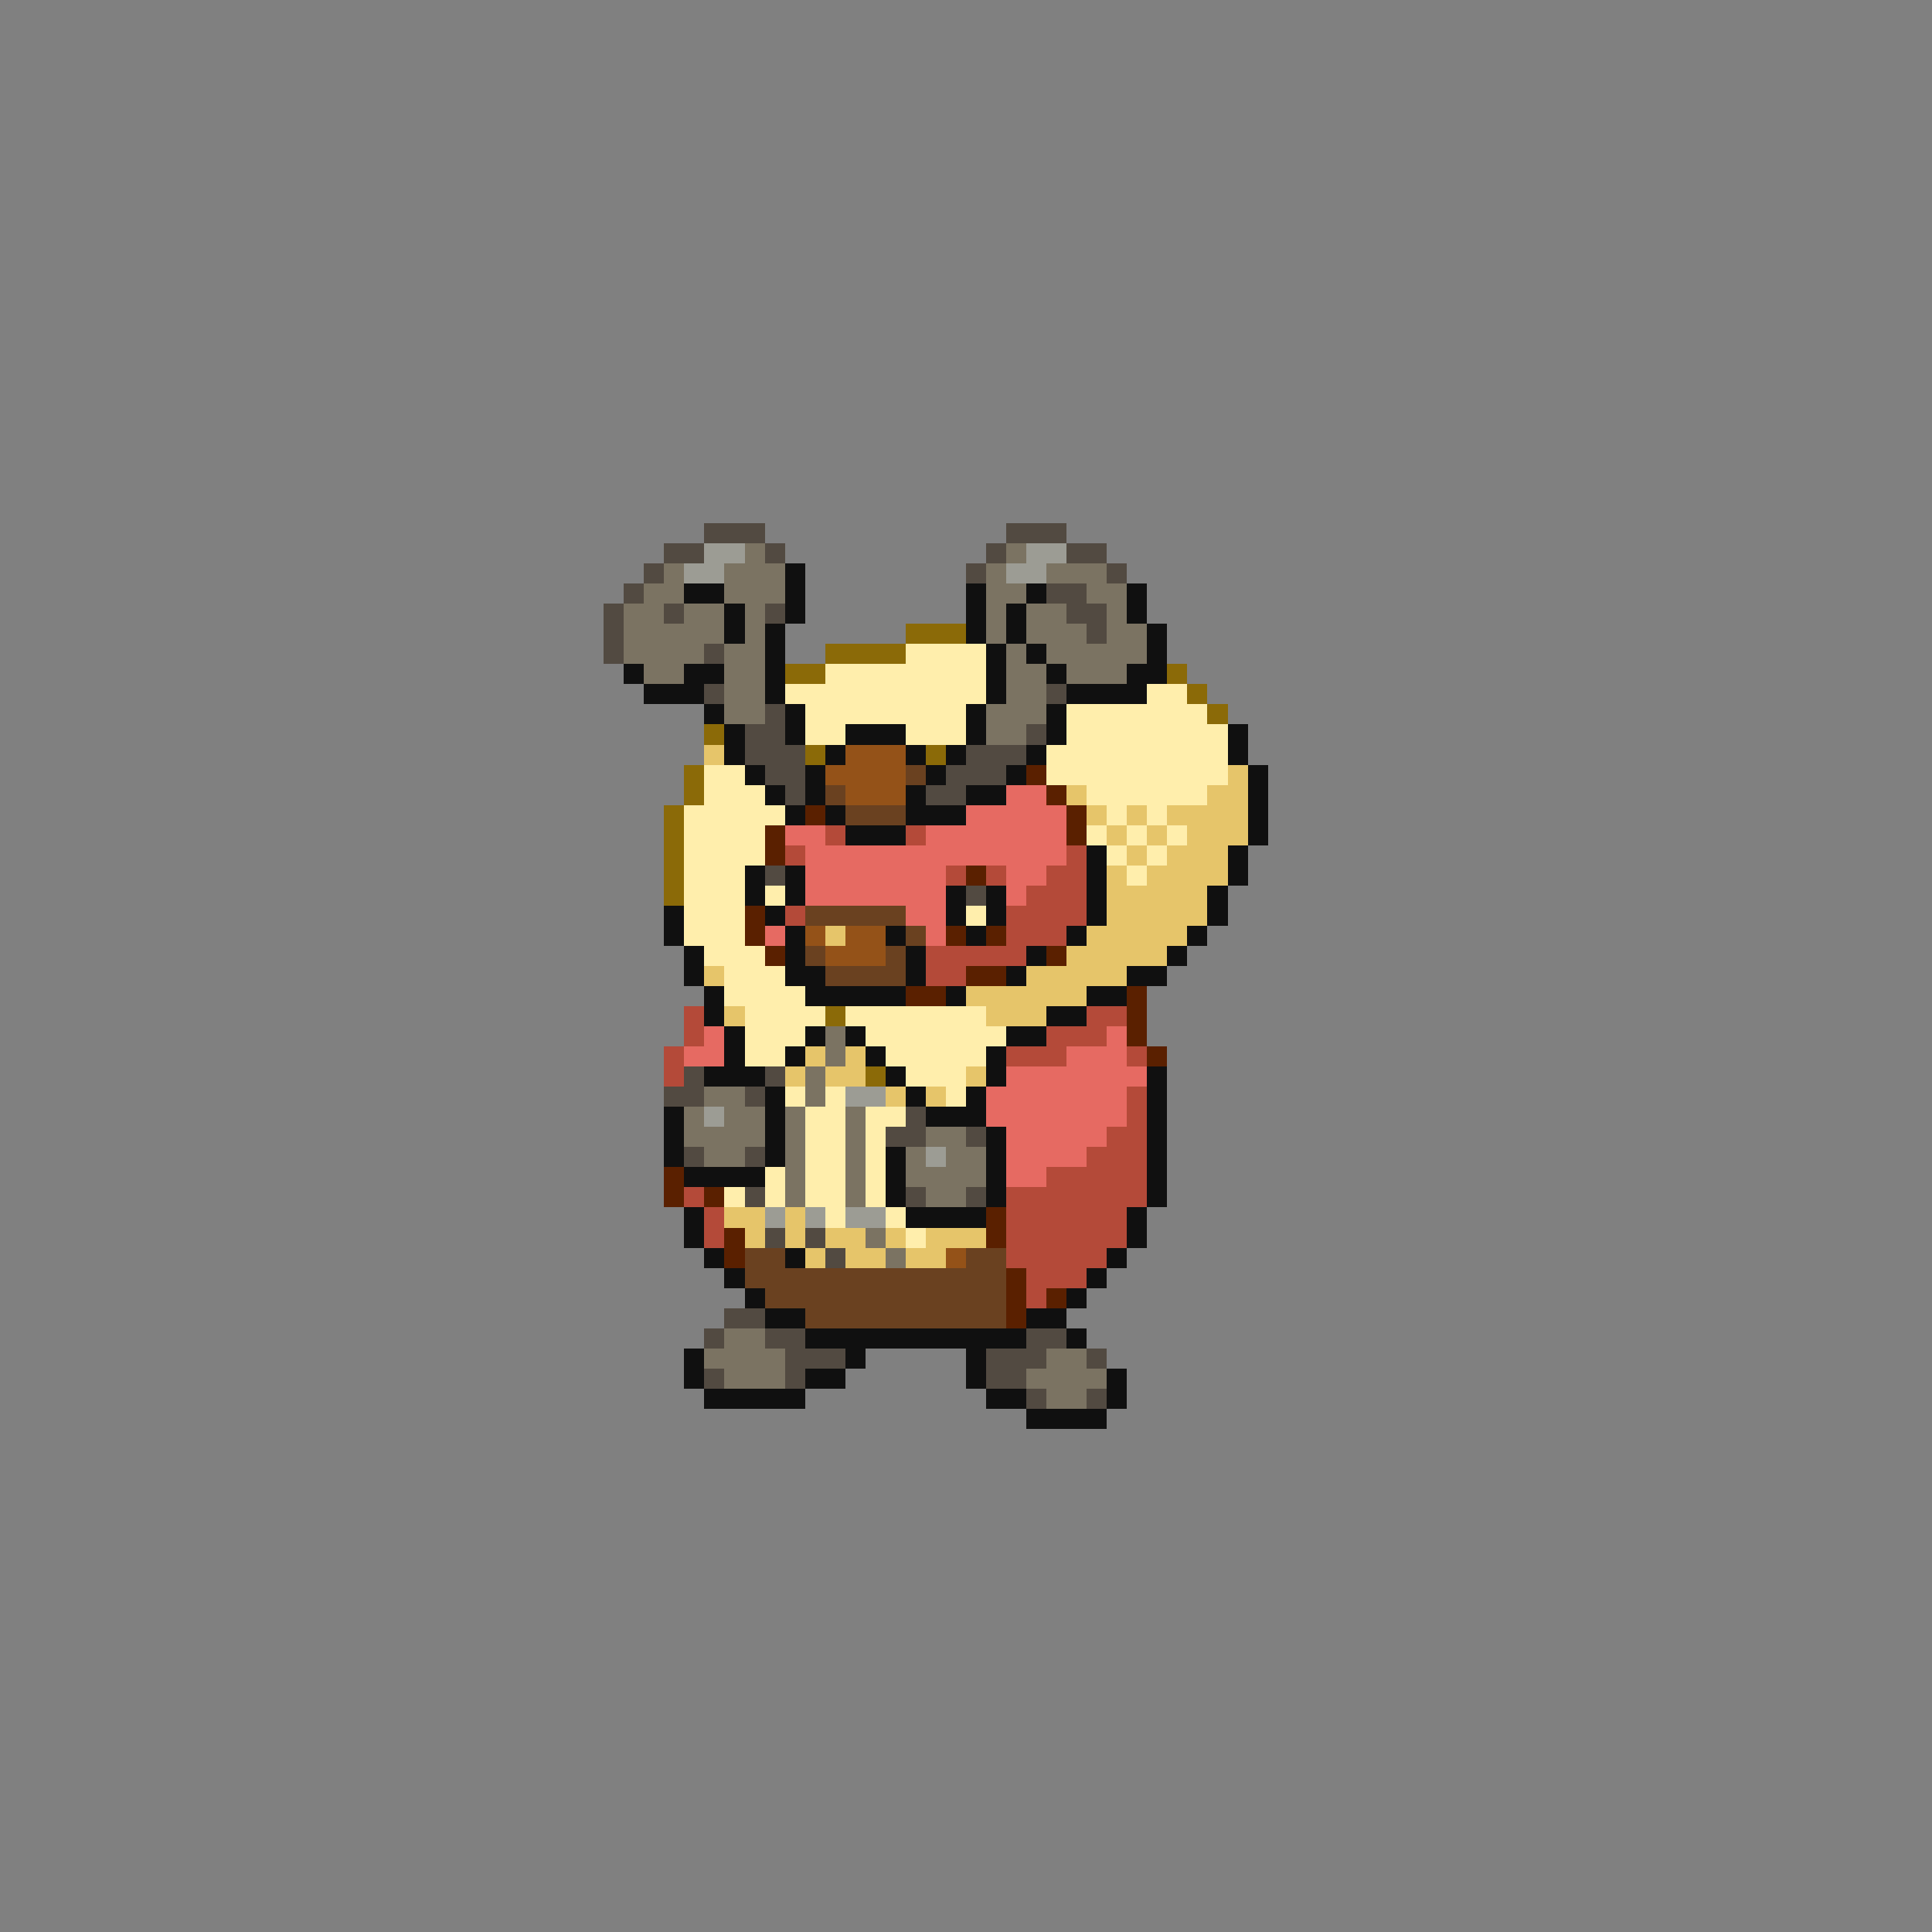 <svg xmlns="http://www.w3.org/2000/svg" viewBox="0 -0.5 96 96" shape-rendering="crispEdges">
<rect x="0" y="-0.5" width="96" height="96" fill="#808080" stroke="none"/>
<path stroke="#524a41" d="M35 26h3M50 26h3M33 27h2M38 27h1M49 27h1M53 27h2M32 28h1M48 28h1M55 28h1M31 29h1M52 29h2M30 30h1M33 30h1M38 30h1M53 30h2M30 31h1M54 31h1M30 32h1M35 32h1M35 34h1M52 34h1M38 35h1M37 36h2M51 36h1M37 37h3M48 37h3M38 38h2M47 38h3M39 39h1M46 39h2M38 43h1M48 44h1M34 53h1M38 53h1M33 54h2M37 54h1M45 55h1M44 56h2M48 56h1M34 57h1M37 57h1M37 59h1M45 59h1M48 59h1M38 61h1M40 61h1M41 62h1M36 65h2M35 66h1M38 66h2M51 66h2M39 67h3M49 67h3M54 67h1M35 68h1M39 68h1M49 68h2M51 69h1M54 69h1" />
<path stroke="#9c9c94" d="M35 27h2M51 27h2M34 28h2M50 28h2M42 54h2M35 55h1M46 57h1M38 60h1M40 60h1M42 60h2" />
<path stroke="#7b7362" d="M37 27h1M50 27h1M33 28h1M36 28h3M49 28h1M52 28h3M32 29h2M36 29h3M49 29h2M54 29h2M31 30h2M34 30h2M37 30h1M49 30h1M51 30h2M55 30h1M31 31h5M37 31h1M49 31h1M51 31h3M55 31h2M31 32h4M36 32h2M50 32h1M52 32h5M32 33h2M36 33h2M50 33h2M53 33h3M36 34h2M50 34h2M36 35h2M49 35h3M49 36h2M41 51h1M41 52h1M40 53h1M35 54h2M40 54h1M34 55h1M36 55h2M39 55h1M42 55h1M34 56h4M39 56h1M42 56h1M46 56h2M35 57h2M39 57h1M42 57h1M45 57h1M47 57h2M39 58h1M42 58h1M45 58h4M39 59h1M42 59h1M46 59h2M43 61h1M44 62h1M36 66h2M35 67h4M52 67h2M36 68h3M51 68h4M52 69h2" />
<path stroke="#101010" d="M39 28h1M34 29h2M39 29h1M48 29h1M51 29h1M56 29h1M36 30h1M39 30h1M48 30h1M50 30h1M56 30h1M36 31h1M38 31h1M48 31h1M50 31h1M57 31h1M38 32h1M49 32h1M51 32h1M57 32h1M31 33h1M34 33h2M38 33h1M49 33h1M52 33h1M56 33h2M32 34h3M38 34h1M49 34h1M53 34h4M35 35h1M39 35h1M48 35h1M52 35h1M36 36h1M39 36h1M42 36h3M48 36h1M52 36h1M61 36h1M36 37h1M41 37h1M45 37h1M47 37h1M51 37h1M61 37h1M37 38h1M40 38h1M46 38h1M50 38h1M62 38h1M38 39h1M40 39h1M45 39h1M48 39h2M62 39h1M39 40h1M41 40h1M45 40h3M62 40h1M42 41h3M62 41h1M54 42h1M61 42h1M37 43h1M39 43h1M54 43h1M61 43h1M37 44h1M39 44h1M47 44h1M49 44h1M54 44h1M60 44h1M33 45h1M38 45h1M47 45h1M49 45h1M54 45h1M60 45h1M33 46h1M39 46h1M44 46h1M48 46h1M53 46h1M59 46h1M34 47h1M39 47h1M45 47h1M51 47h1M58 47h1M34 48h1M39 48h2M45 48h1M50 48h1M56 48h2M35 49h1M40 49h5M47 49h1M54 49h2M35 50h1M52 50h2M36 51h1M40 51h1M42 51h1M50 51h2M36 52h1M39 52h1M43 52h1M49 52h1M35 53h3M44 53h1M49 53h1M57 53h1M38 54h1M45 54h1M48 54h1M57 54h1M33 55h1M38 55h1M46 55h3M57 55h1M33 56h1M38 56h1M49 56h1M57 56h1M33 57h1M38 57h1M44 57h1M49 57h1M57 57h1M34 58h4M44 58h1M49 58h1M57 58h1M44 59h1M49 59h1M57 59h1M34 60h1M45 60h4M56 60h1M34 61h1M56 61h1M35 62h1M39 62h1M55 62h1M36 63h1M54 63h1M37 64h1M53 64h1M38 65h2M51 65h2M40 66h11M53 66h1M34 67h1M42 67h1M48 67h1M34 68h1M40 68h2M48 68h1M55 68h1M35 69h5M49 69h2M55 69h1M51 70h4" />
<path stroke="#8b6a08" d="M45 31h3M41 32h4M39 33h2M58 33h1M59 34h1M60 35h1M35 36h1M40 37h1M46 37h1M34 38h1M34 39h1M33 40h1M33 41h1M33 42h1M33 43h1M33 44h1M41 50h1M43 53h1" />
<path stroke="#ffeeac" d="M45 32h4M41 33h8M39 34h10M57 34h2M40 35h8M53 35h7M40 36h2M45 36h3M53 36h8M52 37h9M35 38h2M52 38h9M35 39h3M54 39h6M34 40h5M55 40h1M57 40h1M34 41h4M54 41h1M56 41h1M58 41h1M34 42h4M55 42h1M57 42h1M34 43h3M56 43h1M34 44h3M38 44h1M34 45h3M48 45h1M34 46h3M35 47h3M36 48h3M36 49h4M37 50h4M42 50h7M37 51h3M43 51h7M37 52h2M44 52h5M45 53h3M39 54h1M41 54h1M47 54h1M40 55h2M43 55h2M40 56h2M43 56h1M40 57h2M43 57h1M38 58h1M40 58h2M43 58h1M36 59h1M38 59h1M40 59h2M43 59h1M41 60h1M44 60h1M45 61h1" />
<path stroke="#e6c56a" d="M35 37h1M61 38h1M53 39h1M60 39h2M54 40h1M56 40h1M58 40h4M55 41h1M57 41h1M59 41h3M56 42h1M58 42h3M55 43h1M57 43h4M55 44h5M55 45h5M41 46h1M54 46h5M53 47h5M35 48h1M51 48h5M48 49h6M36 50h1M49 50h3M40 52h1M42 52h1M39 53h1M41 53h2M48 53h1M44 54h1M46 54h1M36 60h2M39 60h1M37 61h1M39 61h1M41 61h2M44 61h1M46 61h3M40 62h1M42 62h2M45 62h2" />
<path stroke="#945218" d="M42 37h3M41 38h4M42 39h3M40 46h1M42 46h2M41 47h3M47 62h1" />
<path stroke="#6a4120" d="M45 38h1M41 39h1M42 40h3M40 45h5M45 46h1M40 47h1M44 47h1M41 48h4M37 62h2M48 62h2M37 63h13M38 64h12M40 65h10" />
<path stroke="#5a2000" d="M51 38h1M52 39h1M40 40h1M53 40h1M38 41h1M53 41h1M38 42h1M48 43h1M37 45h1M37 46h1M47 46h1M49 46h1M38 47h1M52 47h1M48 48h2M45 49h2M56 49h1M56 50h1M56 51h1M57 52h1M33 58h1M33 59h1M35 59h1M49 60h1M36 61h1M49 61h1M36 62h1M50 63h1M50 64h1M52 64h1M50 65h1" />
<path stroke="#e66a62" d="M50 39h2M48 40h5M39 41h2M46 41h7M40 42h13M40 43h7M50 43h2M40 44h7M50 44h1M45 45h2M38 46h1M46 46h1M35 51h1M55 51h1M34 52h2M53 52h3M50 53h7M49 54h7M49 55h7M50 56h5M50 57h4M50 58h2" />
<path stroke="#b44a39" d="M41 41h1M45 41h1M39 42h1M53 42h1M47 43h1M49 43h1M52 43h2M51 44h3M39 45h1M50 45h4M50 46h3M46 47h5M46 48h2M34 50h1M54 50h2M34 51h1M52 51h3M33 52h1M50 52h3M56 52h1M33 53h1M56 54h1M56 55h1M55 56h2M54 57h3M52 58h5M34 59h1M50 59h7M35 60h1M50 60h6M35 61h1M50 61h6M50 62h5M51 63h3M51 64h1" />
</svg>